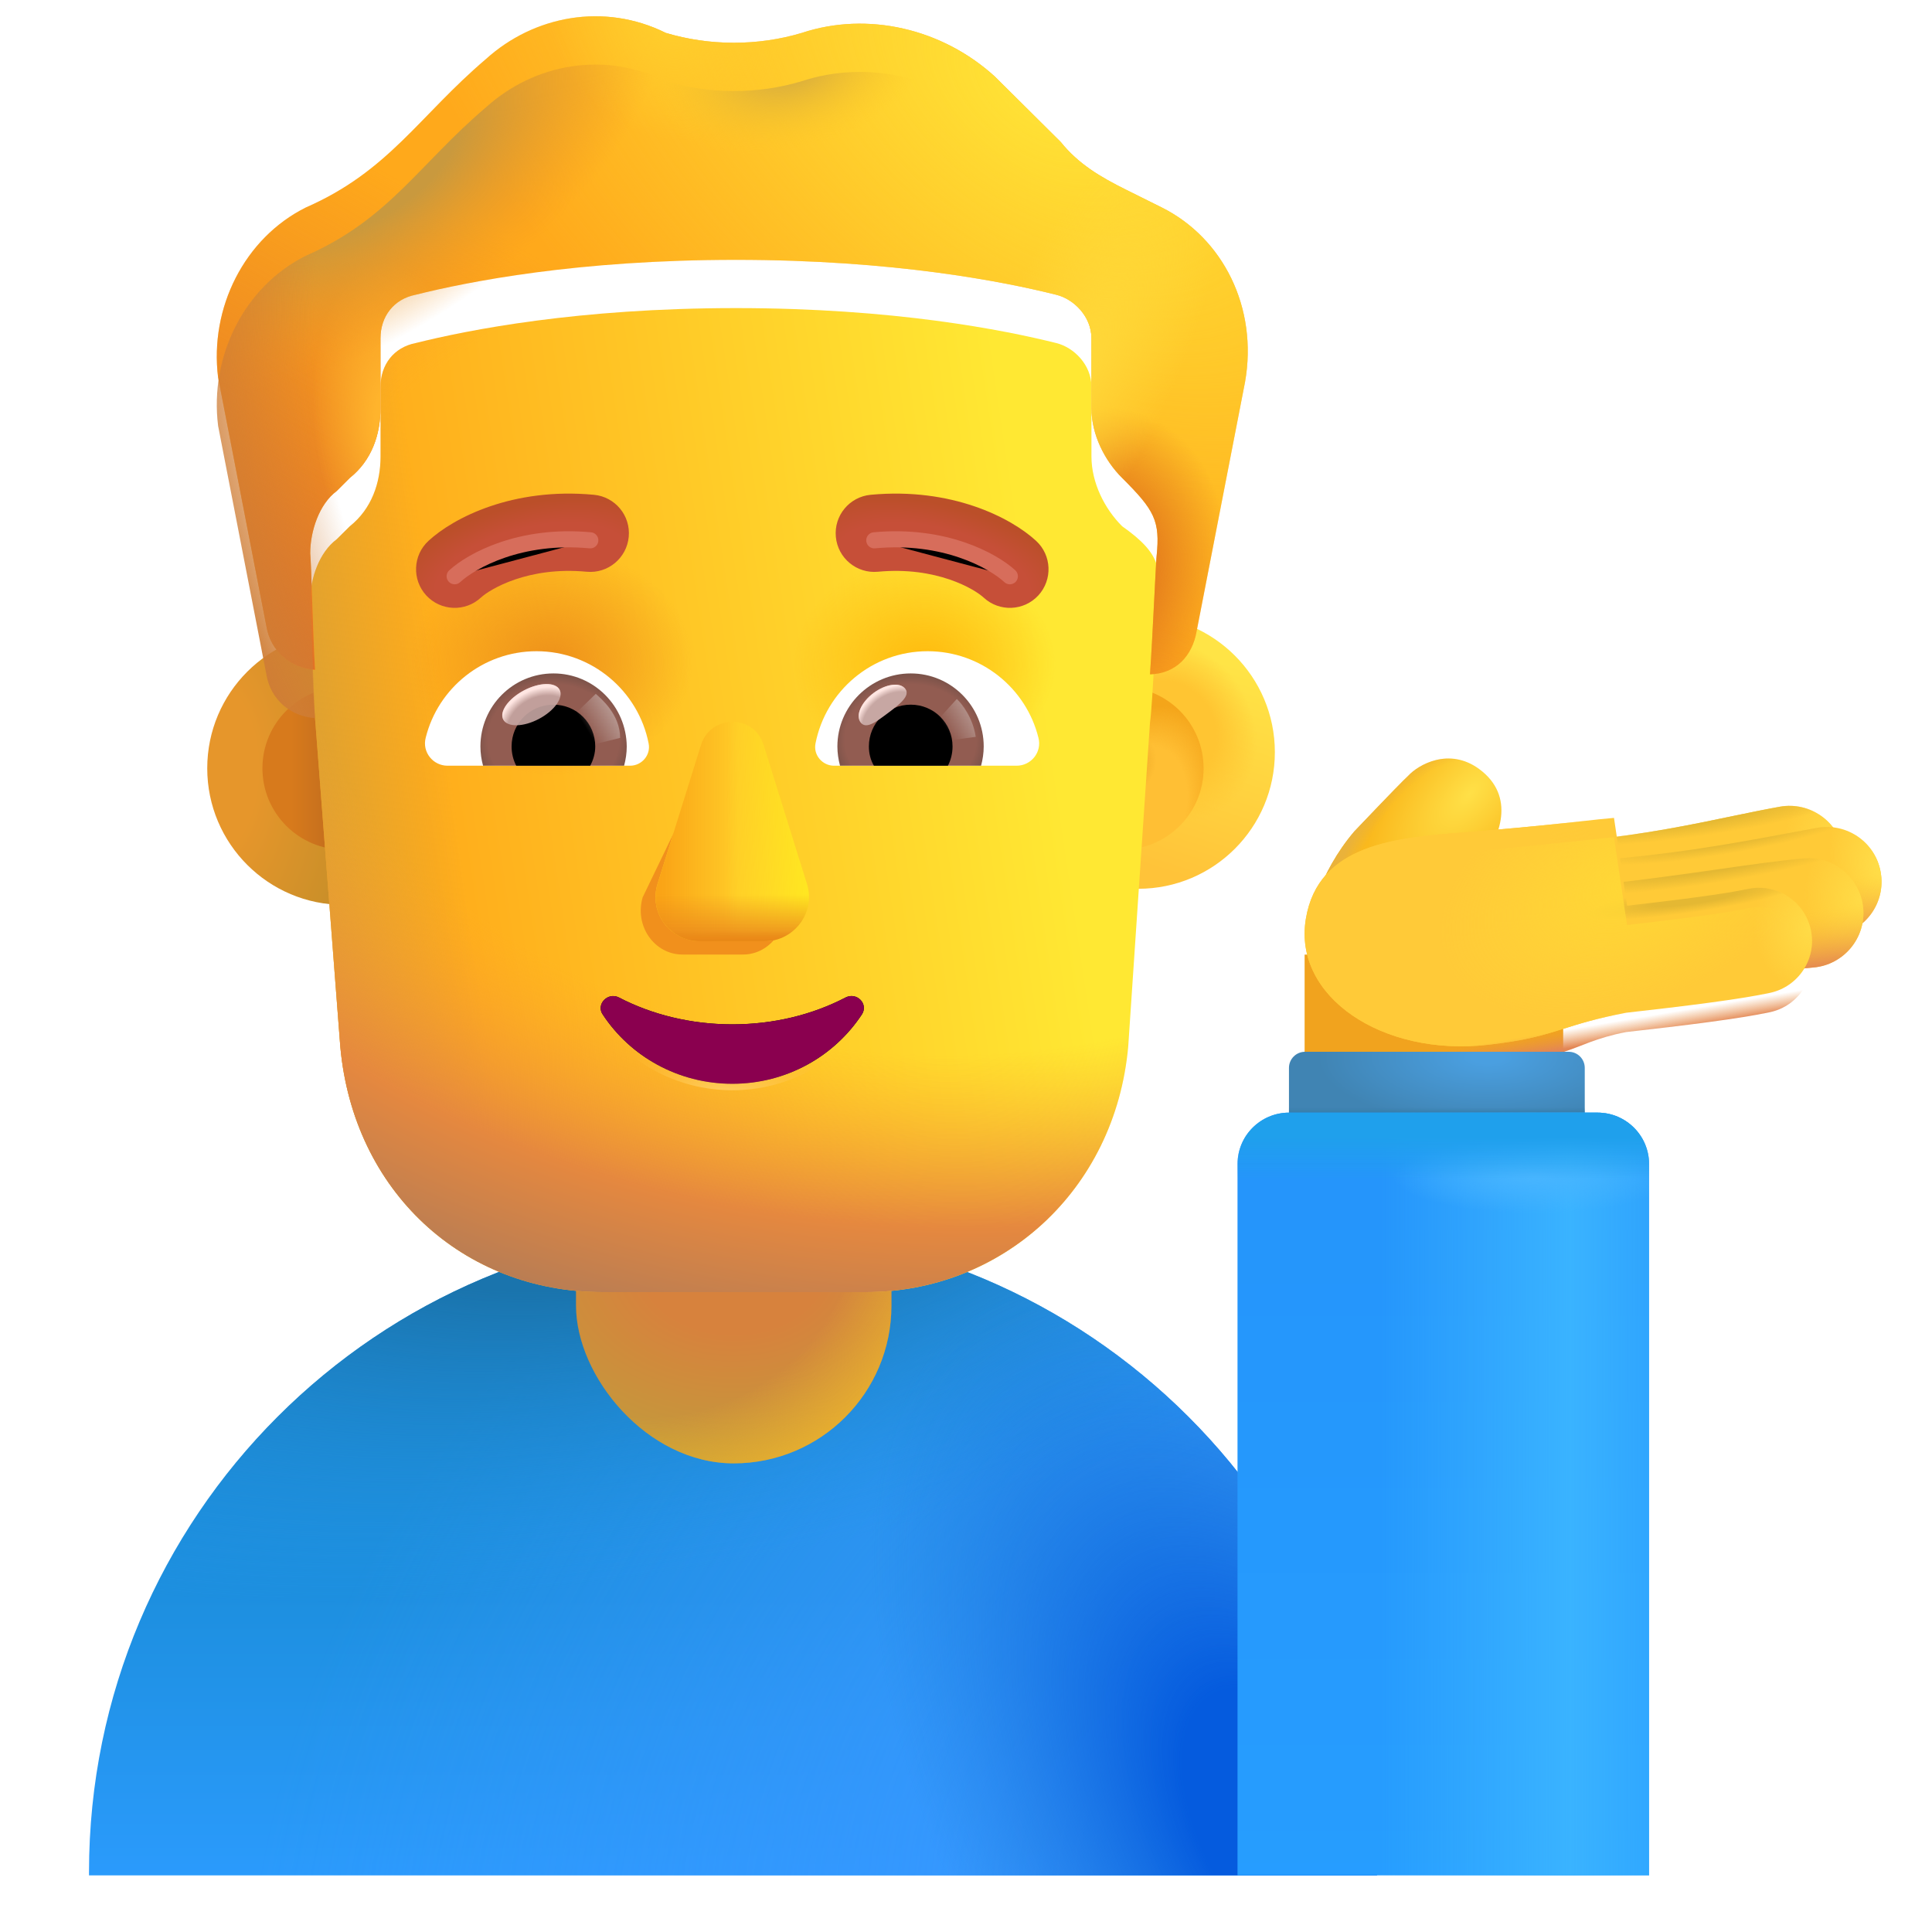 <svg viewBox="1 1 30 30" xmlns="http://www.w3.org/2000/svg">
<path d="M12.382 20.07C6.859 20.07 2.382 24.547 2.382 30.07V30.121H22.382V30.07C22.382 24.547 17.905 20.07 12.382 20.07Z" fill="url(#paint0_linear_4002_3788)"/>
<path d="M12.382 20.07C6.859 20.07 2.382 24.547 2.382 30.07V30.121H22.382V30.07C22.382 24.547 17.905 20.07 12.382 20.07Z" fill="url(#paint1_radial_4002_3788)"/>
<path d="M12.382 20.07C6.859 20.07 2.382 24.547 2.382 30.07V30.121H22.382V30.07C22.382 24.547 17.905 20.07 12.382 20.07Z" fill="url(#paint2_radial_4002_3788)"/>
<path d="M12.382 20.07C6.859 20.07 2.382 24.547 2.382 30.07V30.121H22.382V30.07C22.382 24.547 17.905 20.07 12.382 20.07Z" fill="url(#paint3_radial_4002_3788)"/>
<rect x="9.944" y="17.043" width="4.898" height="6.68" rx="2.449" fill="url(#paint4_radial_4002_3788)"/>
<rect x="9.944" y="17.043" width="4.898" height="6.68" rx="2.449" fill="url(#paint5_radial_4002_3788)"/>
<rect x="21.258" y="15.823" width="4.015" height="2.016" fill="#F1A31E"/>
<path d="M22.03 13.91C21.476 14.559 21.29 15.327 21.269 15.668L23.116 15.566L24.003 14.383C24.292 14 24.542 13.363 23.968 12.941C23.502 12.599 23.023 12.875 22.866 13.047C22.804 13.104 22.618 13.291 22.03 13.91Z" fill="url(#paint6_radial_4002_3788)"/>
<path d="M22.03 13.91C21.476 14.559 21.29 15.327 21.269 15.668L23.116 15.566L24.003 14.383C24.292 14 24.542 13.363 23.968 12.941C23.502 12.599 23.023 12.875 22.866 13.047C22.804 13.104 22.618 13.291 22.03 13.91Z" fill="url(#paint7_radial_4002_3788)"/>
<path fill-rule="evenodd" clip-rule="evenodd" d="M29.625 14.216C29.707 14.678 29.398 15.119 28.936 15.2C28.788 15.226 28.598 15.266 28.373 15.313C27.72 15.449 26.779 15.645 25.767 15.741C25.299 15.785 24.885 15.442 24.84 14.975C24.796 14.507 25.139 14.093 25.607 14.048C26.516 13.962 27.285 13.802 27.925 13.668C28.185 13.614 28.423 13.565 28.64 13.526C29.103 13.445 29.544 13.753 29.625 14.216Z" fill="#FFCA37"/>
<path fill-rule="evenodd" clip-rule="evenodd" d="M29.625 14.216C29.707 14.678 29.398 15.119 28.936 15.2C28.788 15.226 28.598 15.266 28.373 15.313C27.72 15.449 26.779 15.645 25.767 15.741C25.299 15.785 24.885 15.442 24.84 14.975C24.796 14.507 25.139 14.093 25.607 14.048C26.516 13.962 27.285 13.802 27.925 13.668C28.185 13.614 28.423 13.565 28.64 13.526C29.103 13.445 29.544 13.753 29.625 14.216Z" fill="url(#paint8_radial_4002_3788)"/>
<path fill-rule="evenodd" clip-rule="evenodd" d="M29.625 14.216C29.707 14.678 29.398 15.119 28.936 15.2C28.788 15.226 28.598 15.266 28.373 15.313C27.72 15.449 26.779 15.645 25.767 15.741C25.299 15.785 24.885 15.442 24.84 14.975C24.796 14.507 25.139 14.093 25.607 14.048C26.516 13.962 27.285 13.802 27.925 13.668C28.185 13.614 28.423 13.565 28.64 13.526C29.103 13.445 29.544 13.753 29.625 14.216Z" fill="url(#paint9_linear_4002_3788)"/>
<path fill-rule="evenodd" clip-rule="evenodd" d="M29.625 14.216C29.707 14.678 29.398 15.119 28.936 15.2C28.788 15.226 28.598 15.266 28.373 15.313C27.72 15.449 26.779 15.645 25.767 15.741C25.299 15.785 24.885 15.442 24.84 14.975C24.796 14.507 25.139 14.093 25.607 14.048C26.516 13.962 27.285 13.802 27.925 13.668C28.185 13.614 28.423 13.565 28.64 13.526C29.103 13.445 29.544 13.753 29.625 14.216Z" fill="url(#paint10_radial_4002_3788)"/>
<path fill-rule="evenodd" clip-rule="evenodd" d="M30.203 14.544C30.285 15.006 29.976 15.447 29.514 15.528C29.394 15.55 29.256 15.576 29.101 15.605C28.439 15.729 27.474 15.909 26.368 16.014C25.901 16.058 25.486 15.716 25.442 15.248C25.398 14.781 25.741 14.366 26.208 14.322C27.228 14.225 28.097 14.063 28.76 13.939C28.926 13.908 29.079 13.879 29.219 13.854C29.681 13.773 30.122 14.081 30.203 14.544Z" fill="#FFCA37"/>
<path fill-rule="evenodd" clip-rule="evenodd" d="M30.203 14.544C30.285 15.006 29.976 15.447 29.514 15.528C29.394 15.55 29.256 15.576 29.101 15.605C28.439 15.729 27.474 15.909 26.368 16.014C25.901 16.058 25.486 15.716 25.442 15.248C25.398 14.781 25.741 14.366 26.208 14.322C27.228 14.225 28.097 14.063 28.76 13.939C28.926 13.908 29.079 13.879 29.219 13.854C29.681 13.773 30.122 14.081 30.203 14.544Z" fill="url(#paint11_radial_4002_3788)"/>
<path fill-rule="evenodd" clip-rule="evenodd" d="M30.203 14.544C30.285 15.006 29.976 15.447 29.514 15.528C29.394 15.55 29.256 15.576 29.101 15.605C28.439 15.729 27.474 15.909 26.368 16.014C25.901 16.058 25.486 15.716 25.442 15.248C25.398 14.781 25.741 14.366 26.208 14.322C27.228 14.225 28.097 14.063 28.76 13.939C28.926 13.908 29.079 13.879 29.219 13.854C29.681 13.773 30.122 14.081 30.203 14.544Z" fill="url(#paint12_linear_4002_3788)"/>
<path fill-rule="evenodd" clip-rule="evenodd" d="M30.203 14.544C30.285 15.006 29.976 15.447 29.514 15.528C29.394 15.55 29.256 15.576 29.101 15.605C28.439 15.729 27.474 15.909 26.368 16.014C25.901 16.058 25.486 15.716 25.442 15.248C25.398 14.781 25.741 14.366 26.208 14.322C27.228 14.225 28.097 14.063 28.76 13.939C28.926 13.908 29.079 13.879 29.219 13.854C29.681 13.773 30.122 14.081 30.203 14.544Z" fill="url(#paint13_radial_4002_3788)"/>
<path fill-rule="evenodd" clip-rule="evenodd" d="M29.932 15.101C29.973 15.569 29.627 15.982 29.16 16.023C28.838 16.051 28.42 16.11 27.899 16.184L27.869 16.189C27.344 16.263 26.736 16.349 26.082 16.419C25.616 16.47 25.197 16.132 25.146 15.665C25.096 15.199 25.433 14.78 25.9 14.729C26.522 14.662 27.105 14.58 27.63 14.505C27.652 14.502 27.673 14.499 27.694 14.496C28.185 14.427 28.643 14.361 29.011 14.329C29.478 14.288 29.891 14.634 29.932 15.101Z" fill="#FFCA37"/>
<path fill-rule="evenodd" clip-rule="evenodd" d="M29.932 15.101C29.973 15.569 29.627 15.982 29.16 16.023C28.838 16.051 28.42 16.11 27.899 16.184L27.869 16.189C27.344 16.263 26.736 16.349 26.082 16.419C25.616 16.47 25.197 16.132 25.146 15.665C25.096 15.199 25.433 14.78 25.9 14.729C26.522 14.662 27.105 14.58 27.63 14.505C27.652 14.502 27.673 14.499 27.694 14.496C28.185 14.427 28.643 14.361 29.011 14.329C29.478 14.288 29.891 14.634 29.932 15.101Z" fill="url(#paint14_radial_4002_3788)"/>
<path fill-rule="evenodd" clip-rule="evenodd" d="M29.932 15.101C29.973 15.569 29.627 15.982 29.16 16.023C28.838 16.051 28.42 16.11 27.899 16.184L27.869 16.189C27.344 16.263 26.736 16.349 26.082 16.419C25.616 16.47 25.197 16.132 25.146 15.665C25.096 15.199 25.433 14.78 25.9 14.729C26.522 14.662 27.105 14.58 27.63 14.505C27.652 14.502 27.673 14.499 27.694 14.496C28.185 14.427 28.643 14.361 29.011 14.329C29.478 14.288 29.891 14.634 29.932 15.101Z" fill="url(#paint15_linear_4002_3788)"/>
<path fill-rule="evenodd" clip-rule="evenodd" d="M29.932 15.101C29.973 15.569 29.627 15.982 29.16 16.023C28.838 16.051 28.42 16.11 27.899 16.184L27.869 16.189C27.344 16.263 26.736 16.349 26.082 16.419C25.616 16.47 25.197 16.132 25.146 15.665C25.096 15.199 25.433 14.78 25.9 14.729C26.522 14.662 27.105 14.58 27.63 14.505C27.652 14.502 27.673 14.499 27.694 14.496C28.185 14.427 28.643 14.361 29.011 14.329C29.478 14.288 29.891 14.634 29.932 15.101Z" fill="url(#paint16_radial_4002_3788)"/>
<g filter="url(#filter0_i_4002_3788)">
<path fill-rule="evenodd" clip-rule="evenodd" d="M25.57 14.051C25.241 14.087 24.8 14.136 23.972 14.206C23.897 14.212 23.82 14.218 23.743 14.224C22.684 14.307 21.47 14.402 21.277 15.569C21.078 16.772 22.46 17.711 24.108 17.523C24.702 17.456 24.975 17.37 25.283 17.273C25.526 17.196 25.791 17.113 26.25 17.026C27.167 16.923 28.009 16.819 28.485 16.717C28.93 16.621 29.214 16.183 29.118 15.737C29.023 15.292 28.584 15.008 28.139 15.104C27.77 15.183 27.086 15.27 26.265 15.364L26.062 14C25.901 14.014 25.753 14.03 25.57 14.051Z" fill="#FFCA37"/>
<path fill-rule="evenodd" clip-rule="evenodd" d="M25.57 14.051C25.241 14.087 24.8 14.136 23.972 14.206C23.897 14.212 23.82 14.218 23.743 14.224C22.684 14.307 21.47 14.402 21.277 15.569C21.078 16.772 22.46 17.711 24.108 17.523C24.702 17.456 24.975 17.37 25.283 17.273C25.526 17.196 25.791 17.113 26.25 17.026C27.167 16.923 28.009 16.819 28.485 16.717C28.93 16.621 29.214 16.183 29.118 15.737C29.023 15.292 28.584 15.008 28.139 15.104C27.77 15.183 27.086 15.27 26.265 15.364L26.062 14C25.901 14.014 25.753 14.03 25.57 14.051Z" fill="url(#paint17_radial_4002_3788)"/>
<path fill-rule="evenodd" clip-rule="evenodd" d="M25.57 14.051C25.241 14.087 24.8 14.136 23.972 14.206C23.897 14.212 23.82 14.218 23.743 14.224C22.684 14.307 21.47 14.402 21.277 15.569C21.078 16.772 22.46 17.711 24.108 17.523C24.702 17.456 24.975 17.37 25.283 17.273C25.526 17.196 25.791 17.113 26.25 17.026C27.167 16.923 28.009 16.819 28.485 16.717C28.93 16.621 29.214 16.183 29.118 15.737C29.023 15.292 28.584 15.008 28.139 15.104C27.77 15.183 27.086 15.27 26.265 15.364L26.062 14C25.901 14.014 25.753 14.03 25.57 14.051Z" fill="url(#paint18_radial_4002_3788)"/>
<path fill-rule="evenodd" clip-rule="evenodd" d="M25.57 14.051C25.241 14.087 24.8 14.136 23.972 14.206C23.897 14.212 23.82 14.218 23.743 14.224C22.684 14.307 21.47 14.402 21.277 15.569C21.078 16.772 22.46 17.711 24.108 17.523C24.702 17.456 24.975 17.37 25.283 17.273C25.526 17.196 25.791 17.113 26.25 17.026C27.167 16.923 28.009 16.819 28.485 16.717C28.93 16.621 29.214 16.183 29.118 15.737C29.023 15.292 28.584 15.008 28.139 15.104C27.77 15.183 27.086 15.27 26.265 15.364L26.062 14C25.901 14.014 25.753 14.03 25.57 14.051Z" fill="url(#paint19_linear_4002_3788)"/>
</g>
<path d="M25.57 14.051C25.241 14.087 24.8 14.136 23.972 14.206C23.897 14.212 23.82 14.218 23.743 14.224C22.684 14.307 21.47 14.402 21.277 15.569C21.078 16.772 22.46 17.711 24.108 17.523C24.702 17.456 24.982 17.428 25.291 17.331C25.533 17.255 25.791 17.113 26.25 17.026C27.167 16.923 28.009 16.819 28.485 16.717C28.93 16.621 29.214 16.183 29.118 15.737C29.023 15.292 28.584 15.008 28.139 15.104C27.77 15.183 27.086 15.27 26.265 15.364L26.062 14C25.901 14.014 25.753 14.03 25.57 14.051Z" fill="url(#paint20_linear_4002_3788)"/>
<path d="M25.57 14.051C25.241 14.087 24.8 14.136 23.972 14.206C23.897 14.212 23.82 14.218 23.743 14.224C22.684 14.307 21.47 14.402 21.277 15.569C21.078 16.772 22.46 17.711 24.108 17.523C24.702 17.456 24.982 17.428 25.291 17.331C25.533 17.255 25.791 17.113 26.25 17.026C27.167 16.923 28.009 16.819 28.485 16.717C28.93 16.621 29.214 16.183 29.118 15.737C29.023 15.292 28.584 15.008 28.139 15.104C27.77 15.183 27.086 15.27 26.265 15.364L26.062 14C25.901 14.014 25.753 14.03 25.57 14.051Z" fill="url(#paint21_radial_4002_3788)"/>
<path d="M21.015 17.582C21.015 17.444 21.127 17.332 21.265 17.332H25.358C25.497 17.332 25.608 17.444 25.608 17.582V19.223H21.015V17.582Z" fill="url(#paint22_radial_4002_3788)"/>
<path d="M21.015 17.582C21.015 17.444 21.127 17.332 21.265 17.332H25.358C25.497 17.332 25.608 17.444 25.608 17.582V19.223H21.015V17.582Z" fill="url(#paint23_linear_4002_3788)"/>
<g filter="url(#filter1_i_4002_3788)">
<path d="M20.116 19.077C20.116 18.636 20.474 18.277 20.916 18.277H25.707C26.149 18.277 26.507 18.636 26.507 19.077V30.121H20.116V19.077Z" fill="url(#paint24_linear_4002_3788)"/>
<path d="M20.116 19.077C20.116 18.636 20.474 18.277 20.916 18.277H25.707C26.149 18.277 26.507 18.636 26.507 19.077V30.121H20.116V19.077Z" fill="url(#paint25_linear_4002_3788)"/>
<path d="M20.116 19.077C20.116 18.636 20.474 18.277 20.916 18.277H25.707C26.149 18.277 26.507 18.636 26.507 19.077V30.121H20.116V19.077Z" fill="url(#paint26_radial_4002_3788)"/>
<path d="M20.116 19.077C20.116 18.636 20.474 18.277 20.916 18.277H25.707C26.149 18.277 26.507 18.636 26.507 19.077V30.121H20.116V19.077Z" fill="url(#paint27_linear_4002_3788)"/>
</g>
<circle cx="6.339" cy="12.93" r="2.121" fill="url(#paint28_radial_4002_3788)"/>
<g filter="url(#filter2_f_4002_3788)">
<circle cx="6.339" cy="12.93" r="1.264" fill="url(#paint29_linear_4002_3788)"/>
</g>
<g filter="url(#filter3_i_4002_3788)">
<circle cx="18.425" cy="12.93" r="2.121" fill="url(#paint30_linear_4002_3788)"/>
<circle cx="18.425" cy="12.93" r="2.121" fill="url(#paint31_radial_4002_3788)"/>
</g>
<g filter="url(#filter4_f_4002_3788)">
<circle cx="18.425" cy="12.93" r="1.264" fill="#FFBF34"/>
<circle cx="18.425" cy="12.93" r="1.264" fill="url(#paint32_radial_4002_3788)"/>
<circle cx="18.425" cy="12.93" r="1.264" fill="url(#paint33_radial_4002_3788)"/>
</g>
<path d="M5.892 12.151C5.859 11.753 5.818 10.616 5.818 10.324C5.818 9.985 5.955 9.579 6.227 9.375L6.432 9.172C6.772 8.901 6.909 8.495 6.909 8.088V7.004C6.909 6.665 7.113 6.394 7.454 6.327C8.271 6.123 9.975 5.784 12.428 5.784C14.881 5.784 16.585 6.123 17.402 6.327C17.675 6.394 17.948 6.665 17.948 7.004V8.088C17.948 8.495 18.152 8.901 18.425 9.172C19.062 9.619 19.023 9.865 18.97 10.392C18.953 10.555 18.902 11.909 18.857 12.221L18.519 17.25C18.315 19.498 16.547 21.064 14.44 21.064H10.362C8.187 21.064 6.487 19.498 6.284 17.25L5.892 12.151Z" fill="url(#paint34_linear_4002_3788)"/>
<path d="M5.892 12.151C5.859 11.753 5.818 10.616 5.818 10.324C5.818 9.985 5.955 9.579 6.227 9.375L6.432 9.172C6.772 8.901 6.909 8.495 6.909 8.088V7.004C6.909 6.665 7.113 6.394 7.454 6.327C8.271 6.123 9.975 5.784 12.428 5.784C14.881 5.784 16.585 6.123 17.402 6.327C17.675 6.394 17.948 6.665 17.948 7.004V8.088C17.948 8.495 18.152 8.901 18.425 9.172C19.062 9.619 19.023 9.865 18.97 10.392C18.953 10.555 18.902 11.909 18.857 12.221L18.519 17.25C18.315 19.498 16.547 21.064 14.44 21.064H10.362C8.187 21.064 6.487 19.498 6.284 17.25L5.892 12.151Z" fill="url(#paint35_linear_4002_3788)"/>
<path d="M5.892 12.151C5.859 11.753 5.818 10.616 5.818 10.324C5.818 9.985 5.955 9.579 6.227 9.375L6.432 9.172C6.772 8.901 6.909 8.495 6.909 8.088V7.004C6.909 6.665 7.113 6.394 7.454 6.327C8.271 6.123 9.975 5.784 12.428 5.784C14.881 5.784 16.585 6.123 17.402 6.327C17.675 6.394 17.948 6.665 17.948 7.004V8.088C17.948 8.495 18.152 8.901 18.425 9.172C19.062 9.619 19.023 9.865 18.97 10.392C18.953 10.555 18.902 11.909 18.857 12.221L18.519 17.25C18.315 19.498 16.547 21.064 14.44 21.064H10.362C8.187 21.064 6.487 19.498 6.284 17.25L5.892 12.151Z" fill="url(#paint36_radial_4002_3788)"/>
<path d="M5.892 12.151C5.859 11.753 5.818 10.616 5.818 10.324C5.818 9.985 5.955 9.579 6.227 9.375L6.432 9.172C6.772 8.901 6.909 8.495 6.909 8.088V7.004C6.909 6.665 7.113 6.394 7.454 6.327C8.271 6.123 9.975 5.784 12.428 5.784C14.881 5.784 16.585 6.123 17.402 6.327C17.675 6.394 17.948 6.665 17.948 7.004V8.088C17.948 8.495 18.152 8.901 18.425 9.172C19.062 9.619 19.023 9.865 18.97 10.392C18.953 10.555 18.902 11.909 18.857 12.221L18.519 17.25C18.315 19.498 16.547 21.064 14.44 21.064H10.362C8.187 21.064 6.487 19.498 6.284 17.25L5.892 12.151Z" fill="url(#paint37_radial_4002_3788)"/>
<path d="M5.892 12.151C5.859 11.753 5.818 10.616 5.818 10.324C5.818 9.985 5.955 9.579 6.227 9.375L6.432 9.172C6.772 8.901 6.909 8.495 6.909 8.088V7.004C6.909 6.665 7.113 6.394 7.454 6.327C8.271 6.123 9.975 5.784 12.428 5.784C14.881 5.784 16.585 6.123 17.402 6.327C17.675 6.394 17.948 6.665 17.948 7.004V8.088C17.948 8.495 18.152 8.901 18.425 9.172C19.062 9.619 19.023 9.865 18.97 10.392C18.953 10.555 18.902 11.909 18.857 12.221L18.519 17.25C18.315 19.498 16.547 21.064 14.44 21.064H10.362C8.187 21.064 6.487 19.498 6.284 17.25L5.892 12.151Z" fill="url(#paint38_radial_4002_3788)"/>
<g filter="url(#filter5_ii_4002_3788)">
<path d="M18.493 4.7L19.038 4.971C19.992 5.446 20.537 6.53 20.333 7.682L19.583 11.544C19.516 11.943 19.253 12.211 18.857 12.221C18.902 11.581 18.944 10.549 18.96 10.386C19.016 9.836 18.929 9.674 18.425 9.172C18.152 8.901 17.948 8.495 17.948 8.088V7.004C17.948 6.665 17.675 6.394 17.402 6.327C16.585 6.123 14.881 5.785 12.428 5.785C9.975 5.785 8.271 6.123 7.454 6.327C7.113 6.394 6.908 6.665 6.908 7.004V8.088C6.908 8.495 6.772 8.901 6.431 9.172L6.227 9.376C5.954 9.579 5.817 10.003 5.817 10.342C5.835 10.54 5.862 11.678 5.892 12.151C5.511 12.125 5.201 11.862 5.137 11.476L4.387 7.614C4.251 6.53 4.796 5.446 5.75 4.971C7.038 4.407 7.507 3.55 8.544 2.668C9.293 1.99 10.384 1.787 11.338 2.261C12.019 2.465 12.769 2.465 13.45 2.261C14.472 1.923 15.631 2.194 16.448 2.939L17.471 3.955C17.743 4.294 18.084 4.497 18.493 4.7Z" fill="#FFA91B"/>
<path d="M18.493 4.7L19.038 4.971C19.992 5.446 20.537 6.53 20.333 7.682L19.583 11.544C19.516 11.943 19.253 12.211 18.857 12.221C18.902 11.581 18.944 10.549 18.96 10.386C19.016 9.836 18.929 9.674 18.425 9.172C18.152 8.901 17.948 8.495 17.948 8.088V7.004C17.948 6.665 17.675 6.394 17.402 6.327C16.585 6.123 14.881 5.785 12.428 5.785C9.975 5.785 8.271 6.123 7.454 6.327C7.113 6.394 6.908 6.665 6.908 7.004V8.088C6.908 8.495 6.772 8.901 6.431 9.172L6.227 9.376C5.954 9.579 5.817 10.003 5.817 10.342C5.835 10.54 5.862 11.678 5.892 12.151C5.511 12.125 5.201 11.862 5.137 11.476L4.387 7.614C4.251 6.53 4.796 5.446 5.75 4.971C7.038 4.407 7.507 3.55 8.544 2.668C9.293 1.99 10.384 1.787 11.338 2.261C12.019 2.465 12.769 2.465 13.45 2.261C14.472 1.923 15.631 2.194 16.448 2.939L17.471 3.955C17.743 4.294 18.084 4.497 18.493 4.7Z" fill="url(#paint39_radial_4002_3788)"/>
<path d="M18.493 4.7L19.038 4.971C19.992 5.446 20.537 6.53 20.333 7.682L19.583 11.544C19.516 11.943 19.253 12.211 18.857 12.221C18.902 11.581 18.944 10.549 18.96 10.386C19.016 9.836 18.929 9.674 18.425 9.172C18.152 8.901 17.948 8.495 17.948 8.088V7.004C17.948 6.665 17.675 6.394 17.402 6.327C16.585 6.123 14.881 5.785 12.428 5.785C9.975 5.785 8.271 6.123 7.454 6.327C7.113 6.394 6.908 6.665 6.908 7.004V8.088C6.908 8.495 6.772 8.901 6.431 9.172L6.227 9.376C5.954 9.579 5.817 10.003 5.817 10.342C5.835 10.54 5.862 11.678 5.892 12.151C5.511 12.125 5.201 11.862 5.137 11.476L4.387 7.614C4.251 6.53 4.796 5.446 5.75 4.971C7.038 4.407 7.507 3.55 8.544 2.668C9.293 1.99 10.384 1.787 11.338 2.261C12.019 2.465 12.769 2.465 13.45 2.261C14.472 1.923 15.631 2.194 16.448 2.939L17.471 3.955C17.743 4.294 18.084 4.497 18.493 4.7Z" fill="url(#paint40_linear_4002_3788)"/>
<path d="M18.493 4.7L19.038 4.971C19.992 5.446 20.537 6.53 20.333 7.682L19.583 11.544C19.516 11.943 19.253 12.211 18.857 12.221C18.902 11.581 18.944 10.549 18.96 10.386C19.016 9.836 18.929 9.674 18.425 9.172C18.152 8.901 17.948 8.495 17.948 8.088V7.004C17.948 6.665 17.675 6.394 17.402 6.327C16.585 6.123 14.881 5.785 12.428 5.785C9.975 5.785 8.271 6.123 7.454 6.327C7.113 6.394 6.908 6.665 6.908 7.004V8.088C6.908 8.495 6.772 8.901 6.431 9.172L6.227 9.376C5.954 9.579 5.817 10.003 5.817 10.342C5.835 10.54 5.862 11.678 5.892 12.151C5.511 12.125 5.201 11.862 5.137 11.476L4.387 7.614C4.251 6.53 4.796 5.446 5.75 4.971C7.038 4.407 7.507 3.55 8.544 2.668C9.293 1.99 10.384 1.787 11.338 2.261C12.019 2.465 12.769 2.465 13.45 2.261C14.472 1.923 15.631 2.194 16.448 2.939L17.471 3.955C17.743 4.294 18.084 4.497 18.493 4.7Z" fill="url(#paint41_radial_4002_3788)"/>
<path d="M18.493 4.7L19.038 4.971C19.992 5.446 20.537 6.53 20.333 7.682L19.583 11.544C19.516 11.943 19.253 12.211 18.857 12.221C18.902 11.581 18.944 10.549 18.96 10.386C19.016 9.836 18.929 9.674 18.425 9.172C18.152 8.901 17.948 8.495 17.948 8.088V7.004C17.948 6.665 17.675 6.394 17.402 6.327C16.585 6.123 14.881 5.785 12.428 5.785C9.975 5.785 8.271 6.123 7.454 6.327C7.113 6.394 6.908 6.665 6.908 7.004V8.088C6.908 8.495 6.772 8.901 6.431 9.172L6.227 9.376C5.954 9.579 5.817 10.003 5.817 10.342C5.835 10.54 5.862 11.678 5.892 12.151C5.511 12.125 5.201 11.862 5.137 11.476L4.387 7.614C4.251 6.53 4.796 5.446 5.75 4.971C7.038 4.407 7.507 3.55 8.544 2.668C9.293 1.99 10.384 1.787 11.338 2.261C12.019 2.465 12.769 2.465 13.45 2.261C14.472 1.923 15.631 2.194 16.448 2.939L17.471 3.955C17.743 4.294 18.084 4.497 18.493 4.7Z" fill="url(#paint42_radial_4002_3788)"/>
<path d="M18.493 4.7L19.038 4.971C19.992 5.446 20.537 6.53 20.333 7.682L19.583 11.544C19.516 11.943 19.253 12.211 18.857 12.221C18.902 11.581 18.944 10.549 18.96 10.386C19.016 9.836 18.929 9.674 18.425 9.172C18.152 8.901 17.948 8.495 17.948 8.088V7.004C17.948 6.665 17.675 6.394 17.402 6.327C16.585 6.123 14.881 5.785 12.428 5.785C9.975 5.785 8.271 6.123 7.454 6.327C7.113 6.394 6.908 6.665 6.908 7.004V8.088C6.908 8.495 6.772 8.901 6.431 9.172L6.227 9.376C5.954 9.579 5.817 10.003 5.817 10.342C5.835 10.54 5.862 11.678 5.892 12.151C5.511 12.125 5.201 11.862 5.137 11.476L4.387 7.614C4.251 6.53 4.796 5.446 5.75 4.971C7.038 4.407 7.507 3.55 8.544 2.668C9.293 1.99 10.384 1.787 11.338 2.261C12.019 2.465 12.769 2.465 13.45 2.261C14.472 1.923 15.631 2.194 16.448 2.939L17.471 3.955C17.743 4.294 18.084 4.497 18.493 4.7Z" fill="url(#paint43_radial_4002_3788)"/>
<path d="M18.493 4.7L19.038 4.971C19.992 5.446 20.537 6.53 20.333 7.682L19.583 11.544C19.516 11.943 19.253 12.211 18.857 12.221C18.902 11.581 18.944 10.549 18.96 10.386C19.016 9.836 18.929 9.674 18.425 9.172C18.152 8.901 17.948 8.495 17.948 8.088V7.004C17.948 6.665 17.675 6.394 17.402 6.327C16.585 6.123 14.881 5.785 12.428 5.785C9.975 5.785 8.271 6.123 7.454 6.327C7.113 6.394 6.908 6.665 6.908 7.004V8.088C6.908 8.495 6.772 8.901 6.431 9.172L6.227 9.376C5.954 9.579 5.817 10.003 5.817 10.342C5.835 10.54 5.862 11.678 5.892 12.151C5.511 12.125 5.201 11.862 5.137 11.476L4.387 7.614C4.251 6.53 4.796 5.446 5.75 4.971C7.038 4.407 7.507 3.55 8.544 2.668C9.293 1.99 10.384 1.787 11.338 2.261C12.019 2.465 12.769 2.465 13.45 2.261C14.472 1.923 15.631 2.194 16.448 2.939L17.471 3.955C17.743 4.294 18.084 4.497 18.493 4.7Z" fill="url(#paint44_radial_4002_3788)"/>
</g>
<path d="M18.493 4.7L19.038 4.971C19.992 5.446 20.537 6.53 20.333 7.682L19.583 11.544C19.516 11.943 19.253 12.211 18.857 12.221C18.902 11.581 18.944 10.549 18.96 10.386C19.016 9.836 18.929 9.674 18.425 9.172C18.152 8.901 17.948 8.495 17.948 8.088V7.004C17.948 6.665 17.675 6.394 17.402 6.327C16.585 6.123 14.881 5.785 12.428 5.785C9.975 5.785 8.271 6.123 7.454 6.327C7.113 6.394 6.908 6.665 6.908 7.004V8.088C6.908 8.495 6.772 8.901 6.431 9.172L6.227 9.376C5.954 9.579 5.817 10.003 5.817 10.342C5.835 10.54 5.862 11.678 5.892 12.151C5.511 12.125 5.201 11.862 5.137 11.476L4.387 7.614C4.251 6.53 4.796 5.446 5.75 4.971C7.038 4.407 7.507 3.55 8.544 2.668C9.293 1.99 10.384 1.787 11.338 2.261C12.019 2.465 12.769 2.465 13.45 2.261C14.472 1.923 15.631 2.194 16.448 2.939L17.471 3.955C17.743 4.294 18.084 4.497 18.493 4.7Z" fill="url(#paint45_radial_4002_3788)"/>
<path d="M18.493 4.7L19.038 4.971C19.992 5.446 20.537 6.53 20.333 7.682L19.583 11.544C19.516 11.943 19.253 12.211 18.857 12.221C18.902 11.581 18.944 10.549 18.96 10.386C19.016 9.836 18.929 9.674 18.425 9.172C18.152 8.901 17.948 8.495 17.948 8.088V7.004C17.948 6.665 17.675 6.394 17.402 6.327C16.585 6.123 14.881 5.785 12.428 5.785C9.975 5.785 8.271 6.123 7.454 6.327C7.113 6.394 6.908 6.665 6.908 7.004V8.088C6.908 8.495 6.772 8.901 6.431 9.172L6.227 9.376C5.954 9.579 5.817 10.003 5.817 10.342C5.835 10.54 5.862 11.678 5.892 12.151C5.511 12.125 5.201 11.862 5.137 11.476L4.387 7.614C4.251 6.53 4.796 5.446 5.75 4.971C7.038 4.407 7.507 3.55 8.544 2.668C9.293 1.99 10.384 1.787 11.338 2.261C12.019 2.465 12.769 2.465 13.45 2.261C14.472 1.923 15.631 2.194 16.448 2.939L17.471 3.955C17.743 4.294 18.084 4.497 18.493 4.7Z" fill="url(#paint46_radial_4002_3788)"/>
<path d="M18.493 4.7L19.038 4.971C19.992 5.446 20.537 6.53 20.333 7.682L19.583 11.544C19.516 11.943 19.253 12.211 18.857 12.221C18.902 11.581 18.944 10.549 18.96 10.386C19.016 9.836 18.929 9.674 18.425 9.172C18.152 8.901 17.948 8.495 17.948 8.088V7.004C17.948 6.665 17.675 6.394 17.402 6.327C16.585 6.123 14.881 5.785 12.428 5.785C9.975 5.785 8.271 6.123 7.454 6.327C7.113 6.394 6.908 6.665 6.908 7.004V8.088C6.908 8.495 6.772 8.901 6.431 9.172L6.227 9.376C5.954 9.579 5.817 10.003 5.817 10.342C5.835 10.54 5.862 11.678 5.892 12.151C5.511 12.125 5.201 11.862 5.137 11.476L4.387 7.614C4.251 6.53 4.796 5.446 5.75 4.971C7.038 4.407 7.507 3.55 8.544 2.668C9.293 1.99 10.384 1.787 11.338 2.261C12.019 2.465 12.769 2.465 13.45 2.261C14.472 1.923 15.631 2.194 16.448 2.939L17.471 3.955C17.743 4.294 18.084 4.497 18.493 4.7Z" fill="url(#paint47_radial_4002_3788)"/>
<g filter="url(#filter6_f_4002_3788)">
<path d="M12.021 12.774L10.979 14.934C10.85 15.378 11.16 15.822 11.599 15.822H12.536C12.975 15.822 13.285 15.371 13.156 14.934L12.523 12.774C12.387 12.296 12.163 12.296 12.021 12.774Z" fill="#F1901C"/>
</g>
<g filter="url(#filter7_f_4002_3788)">
<path d="M11.885 12.567L11.21 14.726C11.072 15.171 11.403 15.615 11.871 15.615H12.87C13.339 15.615 13.669 15.164 13.531 14.726L12.857 12.567C12.712 12.089 12.037 12.089 11.885 12.567Z" fill="#FFCC28"/>
<path d="M11.885 12.567L11.21 14.726C11.072 15.171 11.403 15.615 11.871 15.615H12.87C13.339 15.615 13.669 15.164 13.531 14.726L12.857 12.567C12.712 12.089 12.037 12.089 11.885 12.567Z" fill="url(#paint48_linear_4002_3788)"/>
<path d="M11.885 12.567L11.21 14.726C11.072 15.171 11.403 15.615 11.871 15.615H12.87C13.339 15.615 13.669 15.164 13.531 14.726L12.857 12.567C12.712 12.089 12.037 12.089 11.885 12.567Z" fill="url(#paint49_linear_4002_3788)"/>
<path d="M11.885 12.567L11.21 14.726C11.072 15.171 11.403 15.615 11.871 15.615H12.87C13.339 15.615 13.669 15.164 13.531 14.726L12.857 12.567C12.712 12.089 12.037 12.089 11.885 12.567Z" fill="url(#paint50_linear_4002_3788)"/>
</g>
<path d="M11.885 12.567L11.21 14.726C11.072 15.171 11.403 15.615 11.871 15.615H12.87C13.339 15.615 13.669 15.164 13.531 14.726L12.857 12.567C12.712 12.089 12.037 12.089 11.885 12.567Z" fill="url(#paint51_linear_4002_3788)"/>
<g filter="url(#filter8_f_4002_3788)">
<path d="M12.371 16.906C11.726 16.906 11.12 16.754 10.611 16.489C10.437 16.4 10.25 16.596 10.36 16.754C10.785 17.399 11.527 17.829 12.371 17.829C13.215 17.829 13.956 17.399 14.382 16.754C14.491 16.59 14.305 16.4 14.13 16.489C13.621 16.754 13.022 16.906 12.371 16.906Z" stroke="url(#paint52_radial_4002_3788)" stroke-width="0.2"/>
</g>
<path d="M12.371 16.906C11.726 16.906 11.12 16.754 10.611 16.489C10.437 16.4 10.25 16.596 10.36 16.754C10.785 17.399 11.527 17.829 12.371 17.829C13.215 17.829 13.956 17.399 14.382 16.754C14.491 16.59 14.305 16.4 14.13 16.489C13.621 16.754 13.022 16.906 12.371 16.906Z" fill="#8A004F"/>
<path d="M15.404 11.112C16.234 11.112 16.934 11.684 17.125 12.457C17.182 12.679 17.012 12.89 16.785 12.89H13.951C13.771 12.89 13.627 12.725 13.663 12.545C13.822 11.731 14.539 11.112 15.404 11.112Z" fill="white"/>
<path d="M15.142 11.457C15.77 11.457 16.275 11.967 16.275 12.591C16.275 12.694 16.259 12.797 16.234 12.89H14.044C14.018 12.792 14.003 12.694 14.003 12.591C14.003 11.967 14.513 11.457 15.142 11.457Z" fill="url(#paint53_radial_4002_3788)"/>
<path d="M14.492 12.591C14.492 12.23 14.781 11.942 15.142 11.942C15.502 11.942 15.791 12.23 15.791 12.591C15.791 12.699 15.765 12.802 15.719 12.89H14.57C14.518 12.802 14.492 12.699 14.492 12.591Z" fill="black"/>
<g filter="url(#filter9_f_4002_3788)">
<path d="M15.058 11.697C15.139 11.805 14.97 11.937 14.778 12.08C14.586 12.224 14.444 12.325 14.363 12.217C14.282 12.109 14.372 11.905 14.564 11.761C14.756 11.618 14.977 11.589 15.058 11.697Z" fill="#C7A7A3"/>
<path d="M15.058 11.697C15.139 11.805 14.97 11.937 14.778 12.08C14.586 12.224 14.444 12.325 14.363 12.217C14.282 12.109 14.372 11.905 14.564 11.761C14.756 11.618 14.977 11.589 15.058 11.697Z" fill="url(#paint54_radial_4002_3788)"/>
</g>
<g filter="url(#filter10_f_4002_3788)">
<path d="M16.151 12.442C16.109 12.149 15.938 11.928 15.857 11.854L15.527 12.216L15.676 12.506L16.151 12.442Z" fill="url(#paint55_linear_4002_3788)"/>
</g>
<path d="M9.331 11.112C8.501 11.112 7.801 11.684 7.61 12.457C7.553 12.678 7.723 12.89 7.95 12.89H10.784C10.964 12.89 11.108 12.725 11.072 12.545C10.913 11.73 10.191 11.112 9.331 11.112Z" fill="white"/>
<path d="M9.594 11.457C8.965 11.457 8.46 11.967 8.46 12.591C8.46 12.694 8.475 12.797 8.501 12.89H10.691C10.717 12.792 10.732 12.694 10.732 12.591C10.727 11.967 10.222 11.457 9.594 11.457Z" fill="url(#paint56_radial_4002_3788)"/>
<path d="M10.243 12.591C10.243 12.23 9.954 11.942 9.594 11.942C9.233 11.942 8.944 12.23 8.944 12.591C8.944 12.699 8.97 12.802 9.016 12.89H10.165C10.212 12.802 10.243 12.699 10.243 12.591Z" fill="black"/>
<g filter="url(#filter11_f_4002_3788)">
<path d="M10.629 12.458C10.629 12.091 10.331 11.847 10.251 11.774L9.885 12.128L10.11 12.587L10.629 12.458Z" fill="url(#paint57_linear_4002_3788)"/>
</g>
<g filter="url(#filter12_f_4002_3788)">
<ellipse cx="9.252" cy="11.942" rx="0.495" ry="0.25" transform="rotate(-27.914 9.252 11.942)" fill="#C7A7A3" fill-opacity="0.9"/>
<ellipse cx="9.252" cy="11.942" rx="0.495" ry="0.25" transform="rotate(-27.914 9.252 11.942)" fill="url(#paint58_radial_4002_3788)"/>
</g>
<g filter="url(#filter13_i_4002_3788)">
<path fill-rule="evenodd" clip-rule="evenodd" d="M14.632 10.128C15.546 10.042 16.133 10.399 16.275 10.53C16.519 10.755 16.898 10.739 17.123 10.496C17.347 10.252 17.332 9.872 17.088 9.648C16.699 9.289 15.778 8.815 14.52 8.933C14.19 8.964 13.948 9.256 13.979 9.586C14.009 9.916 14.302 10.159 14.632 10.128Z" fill="url(#paint59_radial_4002_3788)"/>
</g>
<g filter="url(#filter14_f_4002_3788)">
<path d="M16.681 9.948C16.416 9.704 15.662 9.288 14.576 9.39" stroke="#D76D5B" stroke-width="0.25" stroke-linecap="round"/>
</g>
<g filter="url(#filter15_i_4002_3788)">
<path fill-rule="evenodd" clip-rule="evenodd" d="M10.11 10.128C9.196 10.042 8.609 10.399 8.467 10.53C8.223 10.755 7.844 10.739 7.619 10.496C7.395 10.252 7.41 9.872 7.654 9.648C8.043 9.289 8.964 8.815 10.222 8.933C10.552 8.964 10.794 9.256 10.763 9.586C10.732 9.916 10.44 10.159 10.11 10.128Z" fill="url(#paint60_radial_4002_3788)"/>
</g>
<g filter="url(#filter16_f_4002_3788)">
<path d="M8.06 9.948C8.326 9.704 9.08 9.288 10.166 9.39" stroke="#D76D5B" stroke-width="0.25" stroke-linecap="round"/>
</g>
<defs>
<filter id="filter0_i_4002_3788" x="21.258" y="13.7" width="7.879" height="3.847" filterUnits="userSpaceOnUse" color-interpolation-filters="sRGB">
<feFlood flood-opacity="0" result="BackgroundImageFix"/>
<feBlend mode="normal" in="SourceGraphic" in2="BackgroundImageFix" result="shape"/>
<feColorMatrix in="SourceAlpha" type="matrix" values="0 0 0 0 0 0 0 0 0 0 0 0 0 0 0 0 0 0 127 0" result="hardAlpha"/>
<feOffset dy="-0.3"/>
<feGaussianBlur stdDeviation="0.3"/>
<feComposite in2="hardAlpha" operator="arithmetic" k2="-1" k3="1"/>
<feColorMatrix type="matrix" values="0 0 0 0 0.933 0 0 0 0 0.604 0 0 0 0 0.094 0 0 0 1 0"/>
<feBlend mode="normal" in2="shape" result="effect1_innerShadow_4002_3788"/>
</filter>
<filter id="filter1_i_4002_3788" x="20.116" y="18.277" width="6.491" height="11.844" filterUnits="userSpaceOnUse" color-interpolation-filters="sRGB">
<feFlood flood-opacity="0" result="BackgroundImageFix"/>
<feBlend mode="normal" in="SourceGraphic" in2="BackgroundImageFix" result="shape"/>
<feColorMatrix in="SourceAlpha" type="matrix" values="0 0 0 0 0 0 0 0 0 0 0 0 0 0 0 0 0 0 127 0" result="hardAlpha"/>
<feOffset dx="0.1"/>
<feGaussianBlur stdDeviation="0.25"/>
<feComposite in2="hardAlpha" operator="arithmetic" k2="-1" k3="1"/>
<feColorMatrix type="matrix" values="0 0 0 0 0.212 0 0 0 0 0.541 0 0 0 0 0.82 0 0 0 1 0"/>
<feBlend mode="normal" in2="shape" result="effect1_innerShadow_4002_3788"/>
</filter>
<filter id="filter2_f_4002_3788" x="4.575" y="11.166" width="3.528" height="3.528" filterUnits="userSpaceOnUse" color-interpolation-filters="sRGB">
<feFlood flood-opacity="0" result="BackgroundImageFix"/>
<feBlend mode="normal" in="SourceGraphic" in2="BackgroundImageFix" result="shape"/>
<feGaussianBlur stdDeviation="0.25" result="effect1_foregroundBlur_4002_3788"/>
</filter>
<filter id="filter3_i_4002_3788" x="16.304" y="10.559" width="4.492" height="4.492" filterUnits="userSpaceOnUse" color-interpolation-filters="sRGB">
<feFlood flood-opacity="0" result="BackgroundImageFix"/>
<feBlend mode="normal" in="SourceGraphic" in2="BackgroundImageFix" result="shape"/>
<feColorMatrix in="SourceAlpha" type="matrix" values="0 0 0 0 0 0 0 0 0 0 0 0 0 0 0 0 0 0 127 0" result="hardAlpha"/>
<feOffset dx="0.25" dy="-0.25"/>
<feGaussianBlur stdDeviation="0.25"/>
<feComposite in2="hardAlpha" operator="arithmetic" k2="-1" k3="1"/>
<feColorMatrix type="matrix" values="0 0 0 0 0.851 0 0 0 0 0.561 0 0 0 0 0.376 0 0 0 1 0"/>
<feBlend mode="normal" in2="shape" result="effect1_innerShadow_4002_3788"/>
</filter>
<filter id="filter4_f_4002_3788" x="16.661" y="11.166" width="3.528" height="3.528" filterUnits="userSpaceOnUse" color-interpolation-filters="sRGB">
<feFlood flood-opacity="0" result="BackgroundImageFix"/>
<feBlend mode="normal" in="SourceGraphic" in2="BackgroundImageFix" result="shape"/>
<feGaussianBlur stdDeviation="0.25" result="effect1_foregroundBlur_4002_3788"/>
</filter>
<filter id="filter5_ii_4002_3788" x="4.366" y="1.503" width="16.009" height="10.718" filterUnits="userSpaceOnUse" color-interpolation-filters="sRGB">
<feFlood flood-opacity="0" result="BackgroundImageFix"/>
<feBlend mode="normal" in="SourceGraphic" in2="BackgroundImageFix" result="shape"/>
<feColorMatrix in="SourceAlpha" type="matrix" values="0 0 0 0 0 0 0 0 0 0 0 0 0 0 0 0 0 0 127 0" result="hardAlpha"/>
<feOffset dy="-0.5"/>
<feGaussianBlur stdDeviation="0.375"/>
<feComposite in2="hardAlpha" operator="arithmetic" k2="-1" k3="1"/>
<feColorMatrix type="matrix" values="0 0 0 0 0.984 0 0 0 0 0.584 0 0 0 0 0.129 0 0 0 1 0"/>
<feBlend mode="normal" in2="shape" result="effect1_innerShadow_4002_3788"/>
<feColorMatrix in="SourceAlpha" type="matrix" values="0 0 0 0 0 0 0 0 0 0 0 0 0 0 0 0 0 0 127 0" result="hardAlpha"/>
<feOffset dy="-0.25"/>
<feGaussianBlur stdDeviation="0.125"/>
<feComposite in2="hardAlpha" operator="arithmetic" k2="-1" k3="1"/>
<feColorMatrix type="matrix" values="0 0 0 0 0.973 0 0 0 0 0.573 0 0 0 0 0.016 0 0 0 1 0"/>
<feBlend mode="normal" in2="effect1_innerShadow_4002_3788" result="effect2_innerShadow_4002_3788"/>
</filter>
<filter id="filter6_f_4002_3788" x="10.199" y="11.666" width="3.736" height="4.906" filterUnits="userSpaceOnUse" color-interpolation-filters="sRGB">
<feFlood flood-opacity="0" result="BackgroundImageFix"/>
<feBlend mode="normal" in="SourceGraphic" in2="BackgroundImageFix" result="shape"/>
<feGaussianBlur stdDeviation="0.375" result="effect1_foregroundBlur_4002_3788"/>
</filter>
<filter id="filter7_f_4002_3788" x="10.929" y="11.959" width="2.884" height="3.906" filterUnits="userSpaceOnUse" color-interpolation-filters="sRGB">
<feFlood flood-opacity="0" result="BackgroundImageFix"/>
<feBlend mode="normal" in="SourceGraphic" in2="BackgroundImageFix" result="shape"/>
<feGaussianBlur stdDeviation="0.125" result="effect1_foregroundBlur_4002_3788"/>
</filter>
<filter id="filter8_f_4002_3788" x="10.127" y="16.266" width="4.488" height="1.763" filterUnits="userSpaceOnUse" color-interpolation-filters="sRGB">
<feFlood flood-opacity="0" result="BackgroundImageFix"/>
<feBlend mode="normal" in="SourceGraphic" in2="BackgroundImageFix" result="shape"/>
<feGaussianBlur stdDeviation="0.05" result="effect1_foregroundBlur_4002_3788"/>
</filter>
<filter id="filter9_f_4002_3788" x="14.233" y="11.532" width="0.945" height="0.83" filterUnits="userSpaceOnUse" color-interpolation-filters="sRGB">
<feFlood flood-opacity="0" result="BackgroundImageFix"/>
<feBlend mode="normal" in="SourceGraphic" in2="BackgroundImageFix" result="shape"/>
<feGaussianBlur stdDeviation="0.05" result="effect1_foregroundBlur_4002_3788"/>
</filter>
<filter id="filter10_f_4002_3788" x="15.327" y="11.654" width="1.024" height="1.052" filterUnits="userSpaceOnUse" color-interpolation-filters="sRGB">
<feFlood flood-opacity="0" result="BackgroundImageFix"/>
<feBlend mode="normal" in="SourceGraphic" in2="BackgroundImageFix" result="shape"/>
<feGaussianBlur stdDeviation="0.1" result="effect1_foregroundBlur_4002_3788"/>
</filter>
<filter id="filter11_f_4002_3788" x="9.685" y="11.573" width="1.145" height="1.213" filterUnits="userSpaceOnUse" color-interpolation-filters="sRGB">
<feFlood flood-opacity="0" result="BackgroundImageFix"/>
<feBlend mode="normal" in="SourceGraphic" in2="BackgroundImageFix" result="shape"/>
<feGaussianBlur stdDeviation="0.1" result="effect1_foregroundBlur_4002_3788"/>
</filter>
<filter id="filter12_f_4002_3788" x="8.699" y="11.521" width="1.106" height="0.841" filterUnits="userSpaceOnUse" color-interpolation-filters="sRGB">
<feFlood flood-opacity="0" result="BackgroundImageFix"/>
<feBlend mode="normal" in="SourceGraphic" in2="BackgroundImageFix" result="shape"/>
<feGaussianBlur stdDeviation="0.05" result="effect1_foregroundBlur_4002_3788"/>
</filter>
<filter id="filter13_i_4002_3788" x="13.976" y="8.665" width="3.306" height="2.024" filterUnits="userSpaceOnUse" color-interpolation-filters="sRGB">
<feFlood flood-opacity="0" result="BackgroundImageFix"/>
<feBlend mode="normal" in="SourceGraphic" in2="BackgroundImageFix" result="shape"/>
<feColorMatrix in="SourceAlpha" type="matrix" values="0 0 0 0 0 0 0 0 0 0 0 0 0 0 0 0 0 0 127 0" result="hardAlpha"/>
<feOffset dy="-0.25"/>
<feGaussianBlur stdDeviation="0.2"/>
<feComposite in2="hardAlpha" operator="arithmetic" k2="-1" k3="1"/>
<feColorMatrix type="matrix" values="0 0 0 0 0.698 0 0 0 0 0.251 0 0 0 0 0.314 0 0 0 1 0"/>
<feBlend mode="normal" in2="shape" result="effect1_innerShadow_4002_3788"/>
</filter>
<filter id="filter14_f_4002_3788" x="14.051" y="8.849" width="3.155" height="1.624" filterUnits="userSpaceOnUse" color-interpolation-filters="sRGB">
<feFlood flood-opacity="0" result="BackgroundImageFix"/>
<feBlend mode="normal" in="SourceGraphic" in2="BackgroundImageFix" result="shape"/>
<feGaussianBlur stdDeviation="0.2" result="effect1_foregroundBlur_4002_3788"/>
</filter>
<filter id="filter15_i_4002_3788" x="7.46" y="8.665" width="3.306" height="2.024" filterUnits="userSpaceOnUse" color-interpolation-filters="sRGB">
<feFlood flood-opacity="0" result="BackgroundImageFix"/>
<feBlend mode="normal" in="SourceGraphic" in2="BackgroundImageFix" result="shape"/>
<feColorMatrix in="SourceAlpha" type="matrix" values="0 0 0 0 0 0 0 0 0 0 0 0 0 0 0 0 0 0 127 0" result="hardAlpha"/>
<feOffset dy="-0.25"/>
<feGaussianBlur stdDeviation="0.2"/>
<feComposite in2="hardAlpha" operator="arithmetic" k2="-1" k3="1"/>
<feColorMatrix type="matrix" values="0 0 0 0 0.698 0 0 0 0 0.251 0 0 0 0 0.314 0 0 0 1 0"/>
<feBlend mode="normal" in2="shape" result="effect1_innerShadow_4002_3788"/>
</filter>
<filter id="filter16_f_4002_3788" x="7.535" y="8.849" width="3.155" height="1.624" filterUnits="userSpaceOnUse" color-interpolation-filters="sRGB">
<feFlood flood-opacity="0" result="BackgroundImageFix"/>
<feBlend mode="normal" in="SourceGraphic" in2="BackgroundImageFix" result="shape"/>
<feGaussianBlur stdDeviation="0.2" result="effect1_foregroundBlur_4002_3788"/>
</filter>
<linearGradient id="paint0_linear_4002_3788" x1="12.382" y1="30.636" x2="12.382" y2="25.73" gradientUnits="userSpaceOnUse">
<stop stop-color="#2C9CFF"/>
<stop offset="1" stop-color="#1D8FDF"/>
</linearGradient>
<radialGradient id="paint1_radial_4002_3788" cx="0" cy="0" r="1" gradientUnits="userSpaceOnUse" gradientTransform="translate(21.409 29.48) rotate(-128.9) scale(14.375 17.745)">
<stop offset="0.195" stop-color="#3797FF"/>
<stop offset="1" stop-color="#3797FF" stop-opacity="0"/>
</radialGradient>
<radialGradient id="paint2_radial_4002_3788" cx="0" cy="0" r="1" gradientUnits="userSpaceOnUse" gradientTransform="translate(10.722 18.98) rotate(80.311) scale(6.499 15.384)">
<stop offset="0.302" stop-color="#1A74AD"/>
<stop offset="1" stop-color="#2094E3" stop-opacity="0"/>
</radialGradient>
<radialGradient id="paint3_radial_4002_3788" cx="0" cy="0" r="1" gradientUnits="userSpaceOnUse" gradientTransform="translate(21.14 29.51) rotate(-120.904) scale(9.577 5.155)">
<stop offset="0.27" stop-color="#055BDE"/>
<stop offset="1" stop-color="#1B79D5" stop-opacity="0"/>
</radialGradient>
<radialGradient id="paint4_radial_4002_3788" cx="0" cy="0" r="1" gradientUnits="userSpaceOnUse" gradientTransform="translate(12.394 20.667) rotate(90) scale(3.219 4.419)">
<stop offset="0.32" stop-color="#D7823D"/>
<stop offset="1" stop-color="#C09D3B"/>
</radialGradient>
<radialGradient id="paint5_radial_4002_3788" cx="0" cy="0" r="1" gradientUnits="userSpaceOnUse" gradientTransform="translate(11.38 20.383) rotate(65.11) scale(4.826 5.584)">
<stop offset="0.527" stop-color="#F7B829" stop-opacity="0"/>
<stop offset="0.914" stop-color="#F7B829"/>
</radialGradient>
<radialGradient id="paint6_radial_4002_3788" cx="0" cy="0" r="1" gradientUnits="userSpaceOnUse" gradientTransform="translate(23.823 13.327) rotate(131.424) scale(2.125 1.048)">
<stop stop-color="#FFE047"/>
<stop offset="1" stop-color="#FAB91D"/>
</radialGradient>
<radialGradient id="paint7_radial_4002_3788" cx="0" cy="0" r="1" gradientUnits="userSpaceOnUse" gradientTransform="translate(23.135 15.359) rotate(-70.927) scale(3.108 1.582)">
<stop offset="0.854" stop-color="#EAB23A" stop-opacity="0"/>
<stop offset="1" stop-color="#EAB23A"/>
</radialGradient>
<radialGradient id="paint8_radial_4002_3788" cx="0" cy="0" r="1" gradientUnits="userSpaceOnUse" gradientTransform="translate(29.638 14.197) rotate(168.638) scale(0.914 1.16)">
<stop stop-color="#FFDC47"/>
<stop offset="1" stop-color="#FFDC47" stop-opacity="0"/>
</radialGradient>
<linearGradient id="paint9_linear_4002_3788" x1="27.807" y1="15.745" x2="27.508" y2="14.491" gradientUnits="userSpaceOnUse">
<stop stop-color="#E48851"/>
<stop offset="1" stop-color="#FFCB38" stop-opacity="0"/>
</linearGradient>
<radialGradient id="paint10_radial_4002_3788" cx="0" cy="0" r="1" gradientUnits="userSpaceOnUse" gradientTransform="translate(27.193 13.675) rotate(82.447) scale(0.335 2.585)">
<stop offset="0.382" stop-color="#E4B833"/>
<stop offset="1" stop-color="#E4B833" stop-opacity="0"/>
</radialGradient>
<radialGradient id="paint11_radial_4002_3788" cx="0" cy="0" r="1" gradientUnits="userSpaceOnUse" gradientTransform="translate(30.216 14.508) rotate(164.445) scale(0.782 1.21)">
<stop offset="0.109" stop-color="#FFDC47"/>
<stop offset="1" stop-color="#FFDC47" stop-opacity="0"/>
</radialGradient>
<linearGradient id="paint12_linear_4002_3788" x1="28.229" y1="16.018" x2="28.102" y2="14.792" gradientUnits="userSpaceOnUse">
<stop offset="0.217" stop-color="#E48851"/>
<stop offset="1" stop-color="#FFCB38" stop-opacity="0"/>
</linearGradient>
<radialGradient id="paint13_radial_4002_3788" cx="0" cy="0" r="1" gradientUnits="userSpaceOnUse" gradientTransform="translate(27.784 13.999) rotate(80.498) scale(0.265 2.088)">
<stop offset="0.382" stop-color="#E4B833"/>
<stop offset="1" stop-color="#E4B833" stop-opacity="0"/>
</radialGradient>
<radialGradient id="paint14_radial_4002_3788" cx="0" cy="0" r="1" gradientUnits="userSpaceOnUse" gradientTransform="translate(29.935 14.969) rotate(169.282) scale(0.91 1.093)">
<stop stop-color="#FFDC47"/>
<stop offset="1" stop-color="#FFDC47" stop-opacity="0"/>
</radialGradient>
<linearGradient id="paint15_linear_4002_3788" x1="27.941" y1="16.424" x2="27.823" y2="15.242" gradientUnits="userSpaceOnUse">
<stop offset="0.217" stop-color="#E48851"/>
<stop offset="1" stop-color="#FFCB38" stop-opacity="0"/>
</linearGradient>
<radialGradient id="paint16_radial_4002_3788" cx="0" cy="0" r="1" gradientUnits="userSpaceOnUse" gradientTransform="translate(27.495 14.437) rotate(81.462) scale(0.292 2.389)">
<stop offset="0.382" stop-color="#E4B833"/>
<stop offset="1" stop-color="#E4B833" stop-opacity="0"/>
</radialGradient>
<radialGradient id="paint17_radial_4002_3788" cx="0" cy="0" r="1" gradientUnits="userSpaceOnUse" gradientTransform="translate(29.137 15.713) rotate(169.423) scale(0.9 1.068)">
<stop stop-color="#FFDC47"/>
<stop offset="1" stop-color="#FFDC47" stop-opacity="0"/>
</radialGradient>
<radialGradient id="paint18_radial_4002_3788" cx="0" cy="0" r="1" gradientUnits="userSpaceOnUse" gradientTransform="translate(27.315 15.249) rotate(81.573) scale(0.213 1.765)">
<stop offset="0.382" stop-color="#E4B833"/>
<stop offset="1" stop-color="#E4B833" stop-opacity="0"/>
</radialGradient>
<linearGradient id="paint19_linear_4002_3788" x1="24.588" y1="16.874" x2="26.182" y2="16.562" gradientUnits="userSpaceOnUse">
<stop offset="0.585" stop-color="#FFCA38"/>
<stop offset="1" stop-color="#FFCA38" stop-opacity="0"/>
</linearGradient>
<linearGradient id="paint20_linear_4002_3788" x1="26.971" y1="17.038" x2="26.917" y2="16.718" gradientUnits="userSpaceOnUse">
<stop offset="0.101" stop-color="#E38654"/>
<stop offset="1" stop-color="#E99344" stop-opacity="0"/>
</linearGradient>
<radialGradient id="paint21_radial_4002_3788" cx="0" cy="0" r="1" gradientUnits="userSpaceOnUse" gradientTransform="translate(26.323 14.718) rotate(157.027) scale(3.123 1.855)">
<stop stop-color="#FFD836"/>
<stop offset="1" stop-color="#FFD836" stop-opacity="0"/>
</radialGradient>
<radialGradient id="paint22_radial_4002_3788" cx="0" cy="0" r="1" gradientUnits="userSpaceOnUse" gradientTransform="translate(24.104 17.421) rotate(90) scale(1.055 2.636)">
<stop offset="0.09" stop-color="#4A9FE0"/>
<stop offset="1" stop-color="#4084B3"/>
</radialGradient>
<linearGradient id="paint23_linear_4002_3788" x1="23.483" y1="18.373" x2="23.483" y2="18.198" gradientUnits="userSpaceOnUse">
<stop offset="0.316" stop-color="#327AA5"/>
<stop offset="1" stop-color="#327AA5" stop-opacity="0"/>
</linearGradient>
<linearGradient id="paint24_linear_4002_3788" x1="24.354" y1="19.437" x2="24.354" y2="38.749" gradientUnits="userSpaceOnUse">
<stop stop-color="#2595FB"/>
<stop offset="0.621" stop-color="#269EFF"/>
</linearGradient>
<linearGradient id="paint25_linear_4002_3788" x1="27.768" y1="28.964" x2="22.341" y2="28.964" gradientUnits="userSpaceOnUse">
<stop stop-color="#3AB3FF" stop-opacity="0"/>
<stop offset="0.458" stop-color="#3AB3FF"/>
<stop offset="1" stop-color="#3AB3FF" stop-opacity="0"/>
</linearGradient>
<radialGradient id="paint26_radial_4002_3788" cx="0" cy="0" r="1" gradientUnits="userSpaceOnUse" gradientTransform="translate(24.721 19.261) rotate(180) scale(2.188 0.578)">
<stop stop-color="#48B5FF"/>
<stop offset="1" stop-color="#48B5FF" stop-opacity="0"/>
</radialGradient>
<linearGradient id="paint27_linear_4002_3788" x1="23.312" y1="18.277" x2="23.312" y2="19.312" gradientUnits="userSpaceOnUse">
<stop offset="0.366" stop-color="#1FA0EC"/>
<stop offset="1" stop-color="#1FA0EC" stop-opacity="0"/>
</linearGradient>
<radialGradient id="paint28_radial_4002_3788" cx="0" cy="0" r="1" gradientUnits="userSpaceOnUse" gradientTransform="translate(4.218 12.93) scale(2.229 3.901)">
<stop offset="0.351" stop-color="#E6962B"/>
<stop offset="1" stop-color="#CA8F29"/>
</radialGradient>
<linearGradient id="paint29_linear_4002_3788" x1="6.339" y1="13.284" x2="5.525" y2="13.284" gradientUnits="userSpaceOnUse">
<stop stop-color="#BD6A1E"/>
<stop offset="1" stop-color="#D77A1C"/>
</linearGradient>
<linearGradient id="paint30_linear_4002_3788" x1="19.805" y1="11.543" x2="18.765" y2="14.765" gradientUnits="userSpaceOnUse">
<stop stop-color="#FFE446"/>
<stop offset="1" stop-color="#FFC339"/>
</linearGradient>
<radialGradient id="paint31_radial_4002_3788" cx="0" cy="0" r="1" gradientUnits="userSpaceOnUse" gradientTransform="translate(18.898 12.593) rotate(-36.06) scale(1.299 1.483)">
<stop offset="0.543" stop-color="#FFC532"/>
<stop offset="1" stop-color="#FFC532" stop-opacity="0"/>
</radialGradient>
<radialGradient id="paint32_radial_4002_3788" cx="0" cy="0" r="1" gradientUnits="userSpaceOnUse" gradientTransform="translate(18.372 13.973) rotate(-61.468) scale(2.184 1.278)">
<stop offset="0.69" stop-color="#F4A51A" stop-opacity="0"/>
<stop offset="1" stop-color="#F4A51A"/>
</radialGradient>
<radialGradient id="paint33_radial_4002_3788" cx="0" cy="0" r="1" gradientUnits="userSpaceOnUse" gradientTransform="translate(18.425 12.93) rotate(44.708) scale(0.463 0.597)">
<stop stop-color="#E59B1F"/>
<stop offset="1" stop-color="#E59B1F" stop-opacity="0"/>
</radialGradient>
<linearGradient id="paint34_linear_4002_3788" x1="17.498" y1="13.425" x2="7.796" y2="14.87" gradientUnits="userSpaceOnUse">
<stop stop-color="#FFE833"/>
<stop offset="1" stop-color="#FFAC1B"/>
</linearGradient>
<linearGradient id="paint35_linear_4002_3788" x1="5.516" y1="16.849" x2="8.454" y2="16.466" gradientUnits="userSpaceOnUse">
<stop stop-color="#D19C3A"/>
<stop offset="1" stop-color="#D19C3A" stop-opacity="0"/>
</linearGradient>
<radialGradient id="paint36_radial_4002_3788" cx="0" cy="0" r="1" gradientUnits="userSpaceOnUse" gradientTransform="translate(14.943 11.105) rotate(96.093) scale(11.188 16.468)">
<stop offset="0.559" stop-color="#FDA42B" stop-opacity="0"/>
<stop offset="0.799" stop-color="#E5883F"/>
<stop offset="1" stop-color="#B17B57"/>
</radialGradient>
<radialGradient id="paint37_radial_4002_3788" cx="0" cy="0" r="1" gradientUnits="userSpaceOnUse" gradientTransform="translate(15.351 11.315) rotate(-90) scale(1.66 2.044)">
<stop stop-color="#FFBA0D"/>
<stop offset="1" stop-color="#FFBA0D" stop-opacity="0"/>
</radialGradient>
<radialGradient id="paint38_radial_4002_3788" cx="0" cy="0" r="1" gradientUnits="userSpaceOnUse" gradientTransform="translate(9.561 11.272) rotate(-90) scale(1.767 2.197)">
<stop stop-color="#EE911A"/>
<stop offset="1" stop-color="#EE911A" stop-opacity="0"/>
</radialGradient>
<radialGradient id="paint39_radial_4002_3788" cx="0" cy="0" r="1" gradientUnits="userSpaceOnUse" gradientTransform="translate(17.061 3.131) rotate(127.807) scale(7.122 12.112)">
<stop stop-color="#FFE336"/>
<stop offset="1" stop-color="#FFE336" stop-opacity="0"/>
</radialGradient>
<linearGradient id="paint40_linear_4002_3788" x1="6.196" y1="12.59" x2="9.882" y2="6.042" gradientUnits="userSpaceOnUse">
<stop stop-color="#E07027"/>
<stop offset="1" stop-color="#E07027" stop-opacity="0"/>
</linearGradient>
<radialGradient id="paint41_radial_4002_3788" cx="0" cy="0" r="1" gradientUnits="userSpaceOnUse" gradientTransform="translate(7.117 8.308) rotate(-95.29) scale(2.542 1.248)">
<stop offset="0.222" stop-color="#FFB42C"/>
<stop offset="1" stop-color="#FFB42C" stop-opacity="0"/>
</radialGradient>
<radialGradient id="paint42_radial_4002_3788" cx="0" cy="0" r="1" gradientUnits="userSpaceOnUse" gradientTransform="translate(17.741 10.723) rotate(-66.4) scale(2.726 2.223)">
<stop offset="0.479" stop-color="#E57D1C"/>
<stop offset="1" stop-color="#E57D1C" stop-opacity="0"/>
</radialGradient>
<radialGradient id="paint43_radial_4002_3788" cx="0" cy="0" r="1" gradientUnits="userSpaceOnUse" gradientTransform="translate(11.386 2.003) rotate(51.134) scale(2.01 1.775)">
<stop stop-color="#FFCE2C"/>
<stop offset="1" stop-color="#FFCE2C" stop-opacity="0"/>
</radialGradient>
<radialGradient id="paint44_radial_4002_3788" cx="0" cy="0" r="1" gradientUnits="userSpaceOnUse" gradientTransform="translate(17.692 7.57) rotate(-64.453) scale(4.274 1.477)">
<stop stop-color="#FFD93A"/>
<stop offset="1" stop-color="#FFD93A" stop-opacity="0"/>
</radialGradient>
<radialGradient id="paint45_radial_4002_3788" cx="0" cy="0" r="1" gradientUnits="userSpaceOnUse" gradientTransform="translate(13.254 2.003) rotate(75.569) scale(1.331 2.189)">
<stop offset="0.208" stop-color="#DDB13B"/>
<stop offset="1" stop-color="#FFC926" stop-opacity="0"/>
</radialGradient>
<radialGradient id="paint46_radial_4002_3788" cx="0" cy="0" r="1" gradientUnits="userSpaceOnUse" gradientTransform="translate(6.804 3.605) rotate(55.305) scale(2.471 5.141)">
<stop offset="0.288" stop-color="#C9993E"/>
<stop offset="1" stop-color="#F29322" stop-opacity="0"/>
</radialGradient>
<radialGradient id="paint47_radial_4002_3788" cx="0" cy="0" r="1" gradientUnits="userSpaceOnUse" gradientTransform="translate(13.835 7.386) rotate(155.748) scale(10.043 12.566)">
<stop offset="0.756" stop-color="#CF7D35" stop-opacity="0"/>
<stop offset="0.959" stop-color="#CF7D35"/>
</radialGradient>
<linearGradient id="paint48_linear_4002_3788" x1="11.273" y1="14.262" x2="12.465" y2="14.262" gradientUnits="userSpaceOnUse">
<stop stop-color="#FAA416"/>
<stop offset="1" stop-color="#FAA416" stop-opacity="0"/>
</linearGradient>
<linearGradient id="paint49_linear_4002_3788" x1="13.563" y1="14.672" x2="12.26" y2="14.653" gradientUnits="userSpaceOnUse">
<stop stop-color="#FFE721"/>
<stop offset="1" stop-color="#FFE721" stop-opacity="0"/>
</linearGradient>
<linearGradient id="paint50_linear_4002_3788" x1="12.618" y1="15.615" x2="12.618" y2="14.887" gradientUnits="userSpaceOnUse">
<stop stop-color="#EB8A1C"/>
<stop offset="1" stop-color="#EB8A1C" stop-opacity="0"/>
</linearGradient>
<linearGradient id="paint51_linear_4002_3788" x1="12.53" y1="15.668" x2="12.53" y2="15.455" gradientUnits="userSpaceOnUse">
<stop stop-color="#E88613"/>
<stop offset="1" stop-color="#E88613" stop-opacity="0"/>
</linearGradient>
<radialGradient id="paint52_radial_4002_3788" cx="0" cy="0" r="1" gradientUnits="userSpaceOnUse" gradientTransform="translate(12.263 18.026) rotate(-87.754) scale(0.797 2.392)">
<stop stop-color="#FFD069"/>
<stop offset="1" stop-color="#FFBE30" stop-opacity="0"/>
</radialGradient>
<radialGradient id="paint53_radial_4002_3788" cx="0" cy="0" r="1" gradientUnits="userSpaceOnUse" gradientTransform="translate(15.139 12.487) rotate(90) scale(1.147 1.358)">
<stop offset="0.75" stop-color="#925C51"/>
<stop offset="1" stop-color="#694B43"/>
<stop offset="1" stop-color="#804D49"/>
<stop offset="1" stop-color="#85534D"/>
</radialGradient>
<radialGradient id="paint54_radial_4002_3788" cx="0" cy="0" r="1" gradientUnits="userSpaceOnUse" gradientTransform="translate(14.849 12.17) rotate(-127.812) scale(0.48 0.661)">
<stop offset="0.766" stop-color="#FFE6E2" stop-opacity="0"/>
<stop offset="0.966" stop-color="#FFE6E2"/>
</radialGradient>
<linearGradient id="paint55_linear_4002_3788" x1="16.127" y1="12.132" x2="15.729" y2="12.377" gradientUnits="userSpaceOnUse">
<stop stop-color="#B4948D"/>
<stop offset="1" stop-color="#B4948D" stop-opacity="0"/>
</linearGradient>
<radialGradient id="paint56_radial_4002_3788" cx="0" cy="0" r="1" gradientUnits="userSpaceOnUse" gradientTransform="translate(9.596 12.487) rotate(90) scale(1.147 1.358)">
<stop offset="0.75" stop-color="#925C51"/>
<stop offset="1" stop-color="#694B43"/>
<stop offset="1" stop-color="#804D49"/>
<stop offset="1" stop-color="#85534D"/>
</radialGradient>
<linearGradient id="paint57_linear_4002_3788" x1="10.541" y1="12.132" x2="10.142" y2="12.377" gradientUnits="userSpaceOnUse">
<stop stop-color="#B4948D"/>
<stop offset="1" stop-color="#B4948D" stop-opacity="0"/>
</linearGradient>
<radialGradient id="paint58_radial_4002_3788" cx="0" cy="0" r="1" gradientUnits="userSpaceOnUse" gradientTransform="translate(9.232 12.342) rotate(-90.897) scale(0.628 0.754)">
<stop offset="0.766" stop-color="#FFE6E2" stop-opacity="0"/>
<stop offset="0.966" stop-color="#FFE6E2"/>
</radialGradient>
<radialGradient id="paint59_radial_4002_3788" cx="0" cy="0" r="1" gradientUnits="userSpaceOnUse" gradientTransform="translate(15.485 10.136) rotate(-76.373) scale(1.061 2.328)">
<stop offset="0.657" stop-color="#C64F38"/>
<stop offset="1" stop-color="#BB4F29"/>
</radialGradient>
<radialGradient id="paint60_radial_4002_3788" cx="0" cy="0" r="1" gradientUnits="userSpaceOnUse" gradientTransform="translate(9.257 10.136) rotate(-103.627) scale(1.061 2.328)">
<stop offset="0.657" stop-color="#C64F38"/>
<stop offset="1" stop-color="#BB4F29"/>
</radialGradient>
</defs>
</svg>
